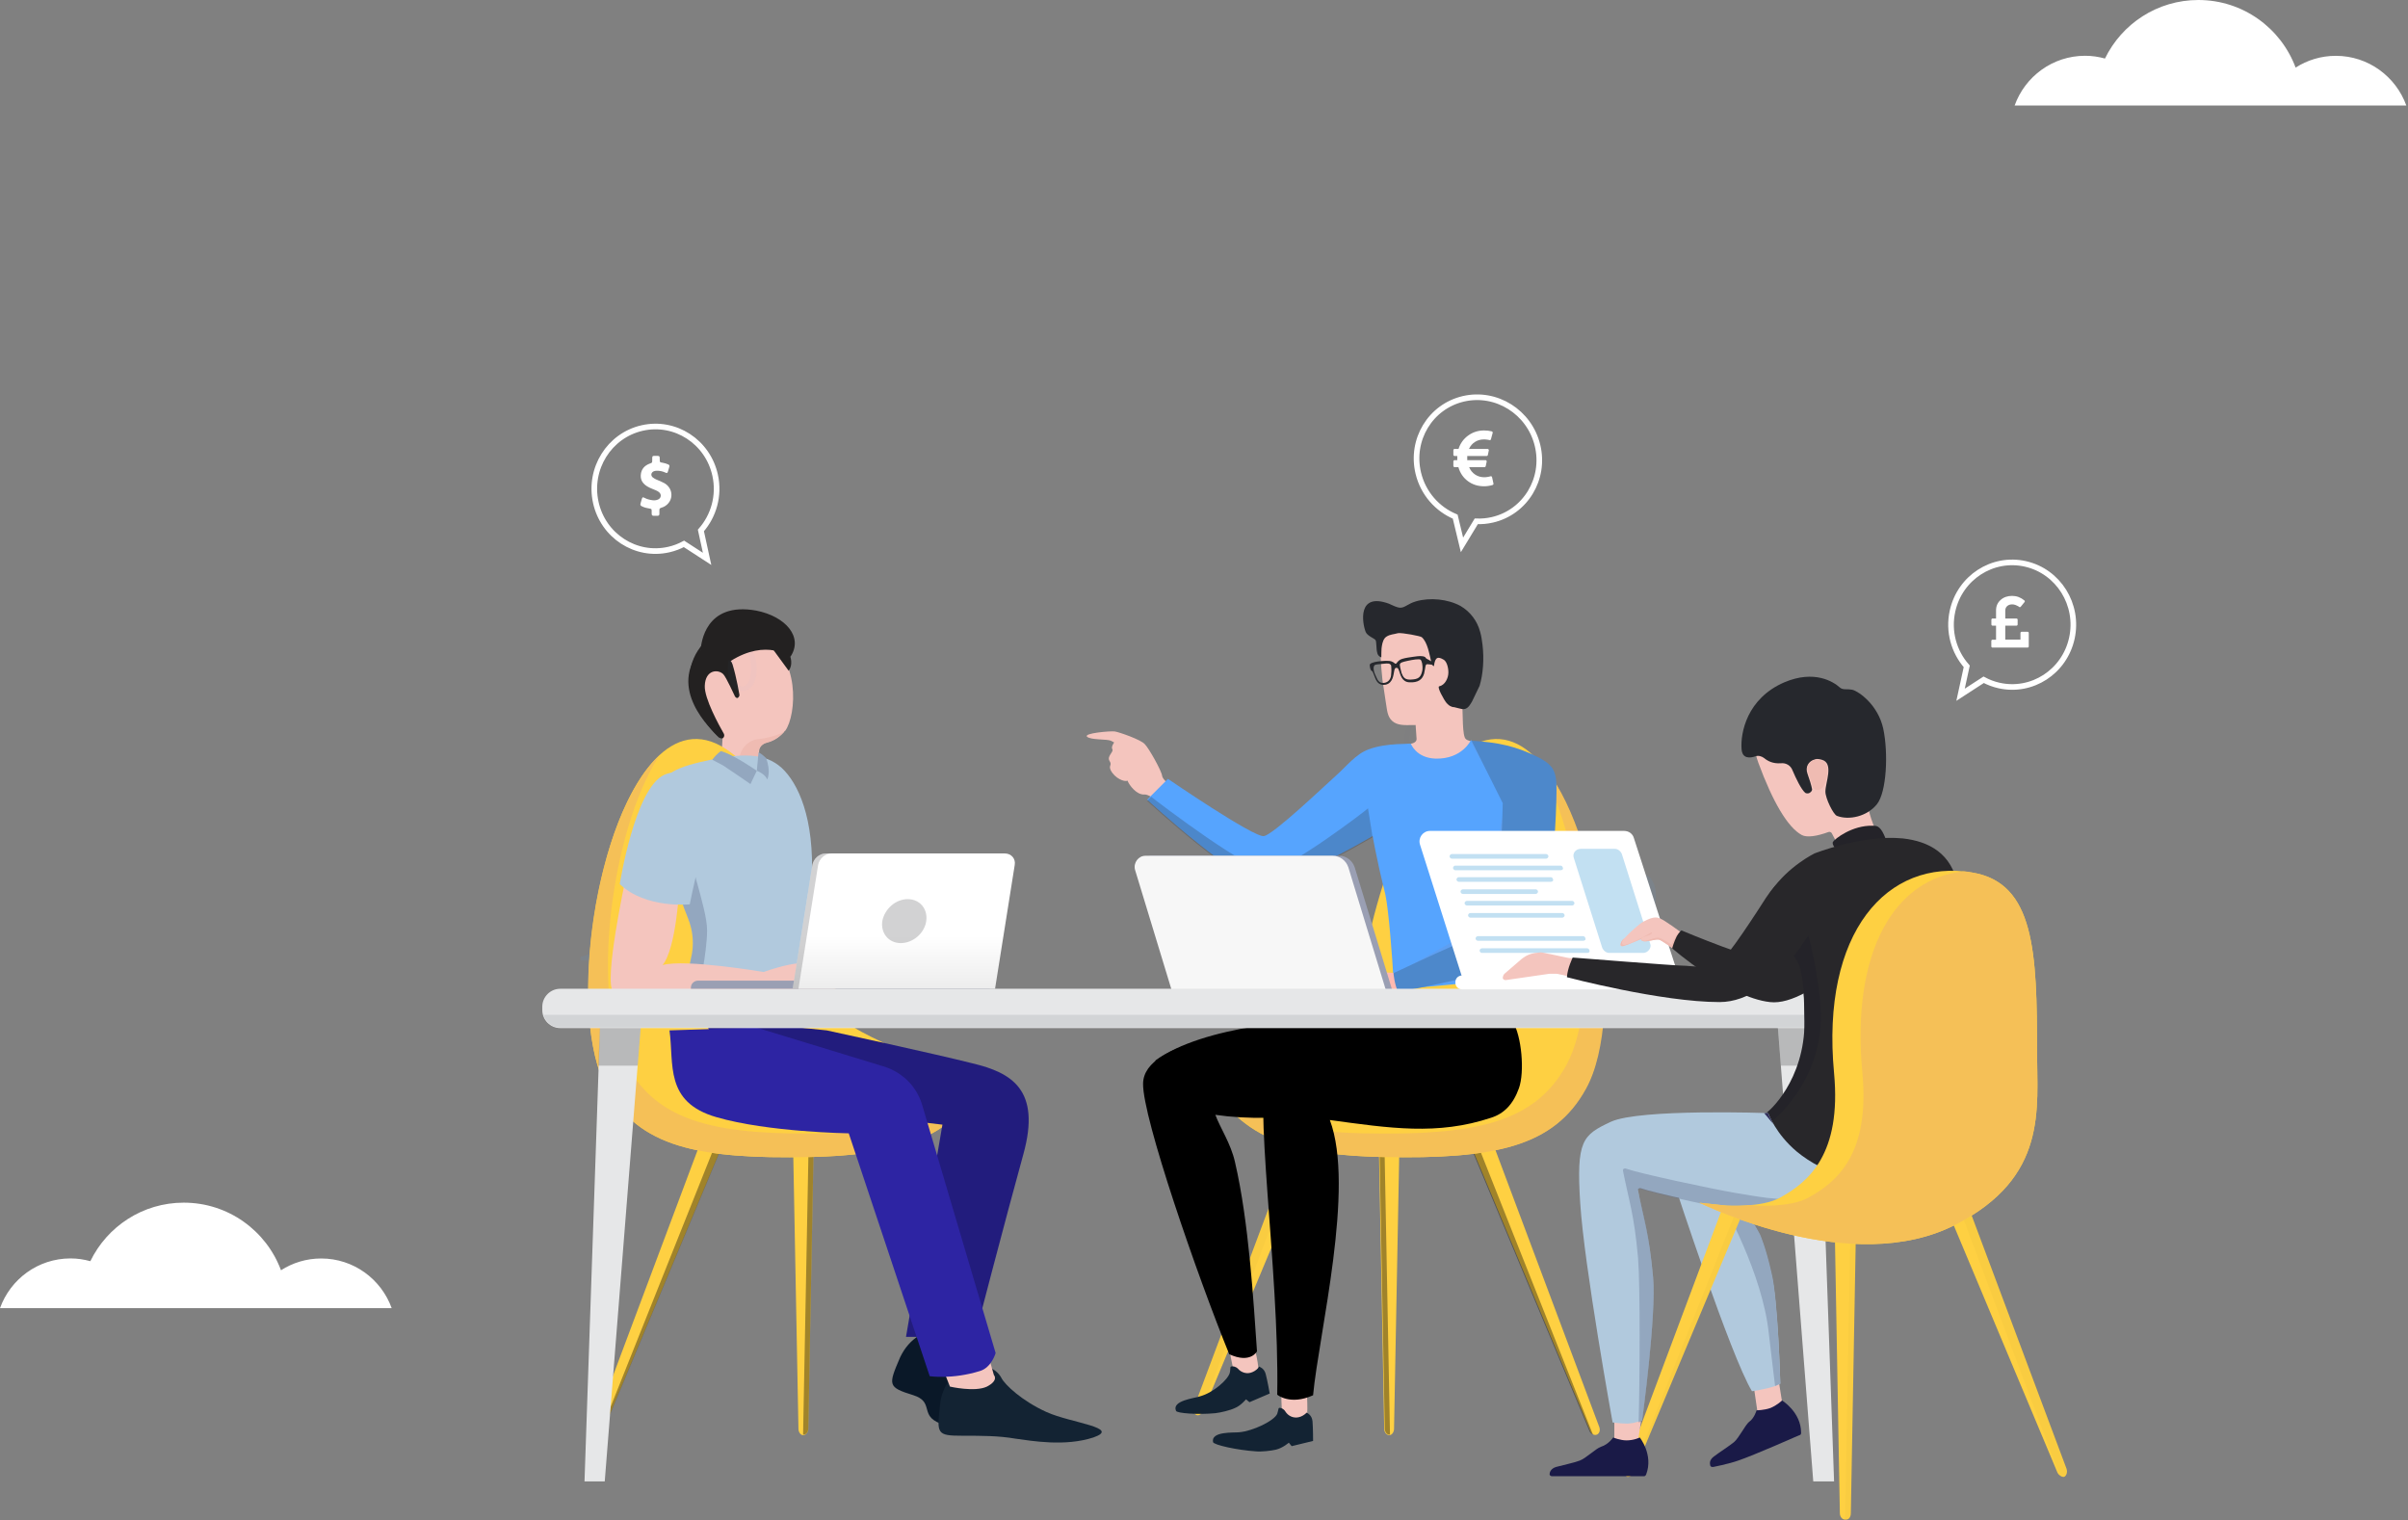 <svg class="solutions__img_desk" width="857" height="541" viewBox="0 0 857 541" fill="none" xmlns="http://www.w3.org/2000/svg">
                <rect x="0" y="0" width="857" height="541" fill="#808080" stroke="none"/>
                <path class="cloud1" d="M856.41 37.572C852.704 27.267 842.888 19.868 831.309 19.868C826.04 19.868 821.132 21.412 817.005 24.059C811.777 10.004 798.254 0 782.388 0C767.764 0 755.143 8.501 749.153 20.831C746.909 20.209 744.546 19.848 742.101 19.848C730.522 19.848 720.706 27.226 717 37.551H856.41V37.572Z" fill="white"></path>
                <g opacity="0.29">
                    <g opacity="0.29">
                        <g opacity="0.29">
                            <g opacity="0.29">
                                <path opacity="0.29" d="M264.203 256.195C261.116 256.195 259.058 259.076 259.058 264.22C259.058 269.365 260.911 272.452 264.203 272.452C267.29 272.452 269.348 269.571 269.348 264.22C269.348 258.87 267.29 256.195 264.203 256.195ZM264.203 270.805C262.351 270.805 261.116 268.748 261.116 264.22C261.116 259.693 262.351 257.841 264.203 257.841C266.055 257.841 267.29 259.693 267.29 264.22C267.29 268.748 266.055 270.805 264.203 270.805Z" fill="#56A4FE"></path>
                            </g>
                        </g>
                    </g>
                    <g opacity="0.29">
                        <g opacity="0.29">
                            <g opacity="0.29">
                                <path opacity="0.29" d="M504.776 255.989C501.689 255.989 499.631 258.87 499.631 264.014C499.631 269.365 501.483 272.246 504.776 272.246C507.863 272.246 509.921 269.365 509.921 264.014C509.715 258.87 507.863 255.989 504.776 255.989ZM504.776 270.599C502.924 270.599 501.689 268.542 501.689 264.014C501.689 259.487 502.924 257.635 504.776 257.635C506.628 257.635 507.863 259.487 507.863 264.014C507.863 268.747 506.628 270.599 504.776 270.599Z" fill="#56A4FE"></path>
                            </g>
                        </g>
                    </g>
                </g>
                <path d="M420.401 282.738C420.401 282.738 413.815 278.005 413.609 276.153C413.404 274.301 408.876 266.275 407.436 264.835C405.995 263.188 398.175 260.513 396.734 260.307C395.088 260.102 385.622 260.925 386.856 262.159C388.091 263.394 394.059 262.983 395.294 263.6C396.529 264.217 396.529 264.217 396.529 264.217C396.529 264.217 395.294 265.864 395.911 266.687C396.323 267.716 393.853 269.156 394.882 270.802C395.911 272.449 394.471 272.243 395.294 274.095C396.734 276.976 400.233 278.416 401.262 277.799C401.879 279.445 404.555 282.944 407.23 282.738C409.699 282.532 415.873 288.294 415.873 288.294" fill="#F4C5BE"></path>
                <path d="M520.416 249.813C520.622 254.134 520.416 261.954 521.65 262.983C522.885 264.218 527.001 264.012 527.001 264.012C527.001 264.012 512.39 282.327 511.155 281.504C509.92 280.475 492.634 266.481 496.544 265.658C500.454 264.835 504.158 265.041 504.158 262.983C503.952 260.925 503.952 259.073 503.746 257.015" fill="#F4C5BE"></path>
                <path d="M247.536 244.873C247.742 255.779 257.209 261.953 257.209 261.953L256.591 271.83L262.971 275.946L267.293 278.827L269.762 273.682L270.174 267.303C270.174 265.862 271.408 264.628 272.849 264.216C274.495 263.805 276.759 262.981 279.023 260.512C279.229 260.306 279.229 260.1 279.434 260.1C283.55 254.544 284.991 233.143 270.997 226.969C256.18 220.796 247.125 234.172 247.536 244.873Z" fill="#F4C5BE"></path>
                <path d="M263.177 270.184L262.765 276.152L267.087 279.033L269.557 273.888L269.968 267.509C269.968 266.069 271.203 264.834 272.643 264.422C274.29 264.011 276.553 263.188 278.817 260.718C279.023 260.512 279.023 260.307 279.229 260.307C279.023 260.512 275.525 262.364 270.38 262.982C266.47 263.188 263.383 266.274 263.177 270.184Z" fill="#EFBBB2"></path>
                <path d="M262.559 248.372C261.942 248.578 261.53 247.755 261.53 247.755C261.53 247.755 258.443 240.964 257.414 239.935C255.562 238.083 251.035 238.289 250.829 244.051C250.623 248.578 255.974 258.25 257.62 261.131C257.826 261.542 257.826 262.16 257.414 262.571C257.209 262.777 257.003 262.777 256.797 262.777C256.591 262.777 256.385 262.777 256.18 262.571C252.681 259.485 237.453 244.874 249.594 231.086C249.594 231.086 259.267 231.704 260.707 236.437C262.148 241.17 263.177 247.343 263.177 247.343C263.177 247.343 263.177 247.961 262.559 248.372Z" fill="#232121"></path>
                <path d="M256.59 262.572C256.178 262.572 255.973 262.572 255.767 262.367C252.268 259.28 238.158 242.781 250.299 228.994C250.299 228.994 248.564 233.351 248.77 235.203C248.976 235.203 241.155 247.756 256.59 262.572Z" fill="#232121"></path>
                <path d="M662.825 251.67C657.269 245.497 649.243 244.674 643.069 245.497C634.837 246.32 627.84 251.876 625.371 259.696C624.342 263.194 624.136 267.104 625.782 271.425C630.927 285.419 636.278 294.473 641.217 297.148C643.069 298.177 646.773 297.56 650.683 296.119C651.095 295.914 651.712 296.119 651.918 296.531L653.564 299.618L667.97 296.531C667.97 296.531 666.118 292.621 665.089 288.3C667.147 285.624 672.909 262.988 662.825 251.67Z" fill="#F4C5BE"></path>
                <path d="M633.808 271.63C635.661 271.424 637.307 272.453 637.924 274.1C639.159 276.981 641.011 280.89 642.452 282.125C642.658 282.331 643.481 282.537 644.098 282.125C644.716 281.714 644.921 281.302 644.921 280.89C644.715 279.656 643.892 276.981 643.275 275.334C642.452 273.071 643.481 270.807 646.156 270.19C646.568 269.984 647.802 270.19 648.42 270.396C652.741 271.63 649.655 278.421 649.655 281.714C649.655 284.183 652.536 289.945 653.77 290.356C658.092 292.003 664.472 290.562 667.97 286.241C671.469 281.919 672.086 267.926 670.234 259.283C668.382 250.846 661.591 246.113 659.327 245.496C658.298 245.29 657.269 245.29 656.651 245.29C656.034 245.29 655.211 245.084 654.799 244.673C652.536 242.615 645.744 238.293 635.043 242.821C621.667 248.583 619.403 260.929 619.815 266.486C620.02 270.19 622.901 269.778 624.754 269.161C625.783 268.749 627.017 269.161 627.84 269.778C629.075 270.807 630.927 271.836 633.808 271.63Z" fill="#26282D"></path>
                <g opacity="0.29">
                    <g opacity="0.29">
                        <path opacity="0.29" d="M264.204 229.647C261.117 229.647 259.059 232.528 259.059 237.673C259.059 243.023 260.911 245.904 264.204 245.904C267.291 245.904 269.348 243.023 269.348 237.673C269.143 232.322 267.291 229.647 264.204 229.647ZM264.204 244.258C262.352 244.258 261.117 242.2 261.117 237.673C261.117 233.145 262.352 231.293 264.204 231.293C266.056 231.293 267.291 233.145 267.291 237.673C267.291 242.2 266.056 244.258 264.204 244.258Z" fill="#56A4FE"></path>
                    </g>
                </g>
                <g opacity="0.29">
                    <g opacity="0.29">
                        <path opacity="0.29" d="M237.45 283.771C234.363 283.771 232.305 286.651 232.305 291.796C232.305 297.146 234.157 300.027 237.45 300.027C240.537 300.027 242.595 297.146 242.595 291.796C242.595 286.651 240.743 283.771 237.45 283.771ZM237.45 298.381C235.598 298.381 234.363 296.323 234.363 291.796C234.363 287.269 235.598 285.417 237.45 285.417C239.302 285.417 240.537 287.269 240.537 291.796C240.537 296.323 239.302 298.381 237.45 298.381Z" fill="#56A4FE"></path>
                    </g>
                </g>
                <g opacity="0.29">
                    <path opacity="0.29" d="M265.643 283.977H263.996C263.173 284.388 262.144 284.8 260.704 285.211V286.446H263.585V297.97H259.881V299.616H268.936V297.97H265.643V283.977Z" fill="#56A4FE"></path>
                </g>
                <g opacity="0.29">
                    <path opacity="0.29" d="M238.89 311.552H237.243C236.42 311.963 235.391 312.375 233.95 312.786V314.021H236.832V325.545H233.127V327.191H242.182V325.545H238.89V311.552Z" fill="#56A4FE"></path>
                </g>
                <g opacity="0.29">
                    <path opacity="0.29" d="M264.203 311.346C261.116 311.346 259.058 314.227 259.058 319.371C259.058 324.722 260.91 327.603 264.203 327.603C267.29 327.603 269.348 324.722 269.348 319.371C269.142 314.227 267.29 311.346 264.203 311.346ZM264.203 325.956C262.351 325.956 261.116 323.898 261.116 319.371C261.116 314.844 262.351 312.992 264.203 312.992C266.055 312.992 267.29 314.844 267.29 319.371C267.29 324.104 266.055 325.956 264.203 325.956Z" fill="#56A4FE"></path>
                </g>
                <g opacity="0.29">
                    <path opacity="0.29" d="M292.808 311.552H291.161C290.338 311.963 289.309 312.375 287.869 312.786V314.021H290.75V325.545H287.046V327.191H296.1V325.545H292.808V311.552Z" fill="#56A4FE"></path>
                </g>
                <g opacity="0.29">
                    <path opacity="0.29" d="M211.52 339.331H209.873C209.05 339.742 208.021 340.154 206.581 340.565V341.8H209.462V353.324H205.758V354.97H214.812V353.324H211.52V339.331Z" fill="#56A4FE"></path>
                </g>
                <g opacity="0.29">
                    <path opacity="0.29" d="M238.89 339.331H237.243C236.42 339.742 235.391 340.154 233.95 340.565V341.8H236.832V353.324H233.127V354.97H242.182V353.324H238.89V339.331Z" fill="#56A4FE"></path>
                </g>
                <g opacity="0.29">
                    <path opacity="0.29" d="M264.203 338.919C261.116 338.919 259.058 341.8 259.058 346.945C259.058 352.295 260.91 355.176 264.203 355.176C267.29 355.176 269.348 352.295 269.348 346.945C269.142 341.8 267.29 338.919 264.203 338.919ZM264.203 353.53C262.351 353.53 261.116 351.472 261.116 346.945C261.116 342.418 262.351 340.566 264.203 340.566C266.055 340.566 267.29 342.418 267.29 346.945C267.29 351.678 266.055 353.53 264.203 353.53Z" fill="#56A4FE"></path>
                </g>
                <g opacity="0.29">
                    <path opacity="0.29" d="M291.368 338.919C288.281 338.919 286.223 341.8 286.223 346.945C286.223 352.295 288.076 355.176 291.368 355.176C294.455 355.176 296.513 352.295 296.513 346.945C296.513 341.8 294.455 338.919 291.368 338.919ZM291.368 353.53C289.516 353.53 288.281 351.472 288.281 346.945C288.281 342.418 289.516 340.566 291.368 340.566C293.22 340.566 294.455 342.418 294.455 346.945C294.455 351.678 293.22 353.53 291.368 353.53Z" fill="#56A4FE"></path>
                </g>
                <g opacity="0.29">
                    <g opacity="0.29">
                        <path opacity="0.29" d="M478.846 283.564C475.759 283.564 473.701 286.445 473.701 291.59C473.701 296.94 475.553 299.821 478.846 299.821C481.933 299.821 483.991 296.94 483.991 291.59C483.991 286.445 481.933 283.564 478.846 283.564ZM478.846 298.175C476.994 298.175 475.759 296.117 475.759 291.59C475.759 287.063 476.994 285.211 478.846 285.211C480.698 285.211 481.933 287.063 481.933 291.59C481.933 296.323 480.698 298.175 478.846 298.175Z" fill="#56A4FE"></path>
                    </g>
                </g>
                <g opacity="0.29">
                    <path opacity="0.29" d="M531.529 283.974H529.883C529.06 284.385 528.031 284.797 526.59 285.208V286.443H529.471V297.967H525.767V299.613H534.822V297.967H531.529V283.974Z" fill="#56A4FE"></path>
                </g>
                <g opacity="0.29">
                    <path opacity="0.29" d="M504.776 283.564C501.689 283.564 499.631 286.445 499.631 291.59C499.631 296.94 501.483 299.821 504.776 299.821C507.863 299.821 509.921 296.94 509.921 291.59C509.715 286.445 507.863 283.564 504.776 283.564ZM504.776 298.175C502.924 298.175 501.689 296.117 501.689 291.59C501.689 287.063 502.924 285.211 504.776 285.211C506.628 285.211 507.863 287.063 507.863 291.59C507.863 296.323 506.628 298.175 504.776 298.175Z" fill="#56A4FE"></path>
                </g>
                <g opacity="0.29">
                    <path opacity="0.29" d="M480.287 311.549H478.64C477.817 311.961 476.788 312.372 475.348 312.784V314.019H478.229V325.543H474.524V327.189H483.579V325.543H480.287V311.549Z" fill="#56A4FE"></path>
                </g>
                <g opacity="0.29">
                    <g opacity="0.29">
                        <path opacity="0.29" d="M530.089 311.14C527.002 311.14 524.944 314.021 524.944 319.165C524.944 324.516 526.796 327.397 530.089 327.397C533.176 327.397 535.233 324.516 535.233 319.165C535.233 314.021 533.176 311.14 530.089 311.14ZM530.089 325.75C528.237 325.75 527.002 323.692 527.002 319.165C527.002 314.638 528.237 312.786 530.089 312.786C531.941 312.786 533.176 314.638 533.176 319.165C533.176 323.898 531.941 325.75 530.089 325.75Z" fill="#56A4FE"></path>
                    </g>
                </g>
                <g opacity="0.29">
                    <path opacity="0.29" d="M559.106 311.549H557.46C556.636 311.961 555.607 312.372 554.167 312.784V314.019H557.048V325.543H553.344V327.189H562.399V325.543H559.106V311.549Z" fill="#56A4FE"></path>
                </g>
                <g opacity="0.29">
                    <path opacity="0.29" d="M504.776 311.14C501.689 311.14 499.631 314.021 499.631 319.165C499.631 324.516 501.483 327.397 504.776 327.397C507.863 327.397 509.921 324.516 509.921 319.165C509.715 314.021 507.863 311.14 504.776 311.14ZM504.776 325.75C502.924 325.75 501.689 323.692 501.689 319.165C501.689 314.638 502.924 312.786 504.776 312.786C506.628 312.786 507.863 314.638 507.863 319.165C507.863 323.898 506.628 325.75 504.776 325.75Z" fill="#56A4FE"></path>
                </g>
                <g opacity="0.29">
                    <path opacity="0.29" d="M584.213 311.14C581.126 311.14 579.068 314.021 579.068 319.165C579.068 324.516 580.92 327.397 584.213 327.397C587.3 327.397 589.358 324.516 589.358 319.165C589.358 314.021 587.3 311.14 584.213 311.14ZM584.213 325.75C582.361 325.75 581.126 323.692 581.126 319.165C581.126 314.638 582.361 312.786 584.213 312.786C586.065 312.786 587.3 314.638 587.3 319.165C587.3 323.898 586.065 325.75 584.213 325.75Z" fill="#56A4FE"></path>
                </g>
                <g opacity="0.29">
                    <path opacity="0.29" d="M478.846 338.921C475.759 338.921 473.701 341.802 473.701 346.947C473.701 352.297 475.553 355.178 478.846 355.178C481.933 355.178 483.991 352.297 483.991 346.947C483.991 341.597 481.933 338.921 478.846 338.921ZM478.846 353.532C476.994 353.532 475.759 351.474 475.759 346.947C475.759 342.42 476.994 340.568 478.846 340.568C480.698 340.568 481.933 342.42 481.933 346.947C481.933 351.474 480.698 353.532 478.846 353.532Z" fill="#56A4FE"></path>
                </g>
                <g opacity="0.29">
                    <path opacity="0.29" d="M531.529 339.125H529.883C529.06 339.536 528.031 339.948 526.59 340.359V341.594H529.471V353.118H525.767V354.764H534.822V353.118H531.529V339.125Z" fill="#56A4FE"></path>
                </g>
                <g opacity="0.29">
                    <path opacity="0.29" d="M559.106 339.125H557.46C556.636 339.536 555.607 339.948 554.167 340.359V341.594H557.048V353.118H553.344V354.764H562.399V353.118H559.106V339.125Z" fill="#56A4FE"></path>
                </g>
                <g opacity="0.29">
                    <path opacity="0.29" d="M504.776 338.921C501.689 338.921 499.631 341.802 499.631 346.947C499.631 352.297 501.483 355.178 504.776 355.178C507.863 355.178 509.921 352.297 509.921 346.947C509.715 341.597 507.863 338.921 504.776 338.921ZM504.776 353.532C502.924 353.532 501.689 351.474 501.689 346.947C501.689 342.42 502.924 340.568 504.776 340.568C506.628 340.568 507.863 342.42 507.863 346.947C507.863 351.474 506.628 353.532 504.776 353.532Z" fill="#56A4FE"></path>
                </g>
                <g opacity="0.29">
                    <path opacity="0.29" d="M584.213 338.921C581.126 338.921 579.068 341.802 579.068 346.947C579.068 352.297 580.92 355.178 584.213 355.178C587.3 355.178 589.358 352.297 589.358 346.947C589.358 341.597 587.3 338.921 584.213 338.921ZM584.213 353.532C582.361 353.532 581.126 351.474 581.126 346.947C581.126 342.42 582.361 340.568 584.213 340.568C586.065 340.568 587.3 342.42 587.3 346.947C587.3 351.474 586.065 353.532 584.213 353.532Z" fill="#56A4FE"></path>
                </g>
                <g opacity="0.29">
                    <path opacity="0.29" d="M611.378 338.921C608.291 338.921 606.233 341.802 606.233 346.947C606.233 352.297 608.085 355.178 611.378 355.178C614.464 355.178 616.522 352.297 616.522 346.947C616.522 341.597 614.67 338.921 611.378 338.921ZM611.378 353.532C609.525 353.532 608.291 351.474 608.291 346.947C608.291 342.42 609.525 340.568 611.378 340.568C613.23 340.568 614.464 342.42 614.464 346.947C614.464 351.474 613.23 353.532 611.378 353.532Z" fill="#56A4FE"></path>
                </g>
                <path d="M565.897 509.101L519.799 398.801L527.208 395.92L569.189 507.866C569.601 509.101 569.189 510.13 568.366 510.542C567.337 510.953 566.308 510.336 565.897 509.101Z" fill="#FED042"></path>
                <path opacity="0.37" d="M528.237 399.418L523.504 401.27L566.926 510.541C566.515 510.335 565.897 509.924 565.691 509.306L519.594 399.006L527.002 396.125L528.237 399.418Z" fill="black"></path>
                <path d="M492.637 508.485L490.373 388.925H498.399L496.135 508.485C496.135 509.72 495.312 510.749 494.489 510.749C493.46 510.749 492.637 509.72 492.637 508.485Z" fill="#FED042"></path>
                <path opacity="0.37" d="M498.398 392.012H492.43L494.693 510.543H494.488C493.459 510.543 492.841 509.514 492.841 508.279L490.578 388.719H498.604L498.398 392.012Z" fill="black"></path>
                <path d="M428.222 502.106L474.319 391.806L466.911 388.925L424.929 500.871C424.517 502.106 424.929 503.135 425.752 503.547C426.575 503.958 427.604 503.341 428.222 502.106Z" fill="#FED042"></path>
                <g opacity="0.37">
                    <g opacity="0.37">
                        <g opacity="0.37">
                            <path opacity="0.37" d="M424.929 500.871L466.911 388.925L474.319 391.806L473.496 393.864L468.969 392.012L427.193 503.341C426.781 503.546 426.164 503.752 425.752 503.546C424.929 503.135 424.517 501.9 424.929 500.871Z" fill="black"></path>
                        </g>
                    </g>
                </g>
                <path d="M441.599 398.596C449.624 405.181 461.56 411.148 492.018 411.766C531.942 412.589 552.933 408.062 564.251 387.483C583.184 353.118 559.518 241.995 522.064 266.483C490.783 287.061 484.609 352.706 480.493 361.761C476.378 371.021 422.048 382.75 441.599 398.596Z" fill="#FED042"></path>
                <path d="M485.226 403.327C525.15 404.15 546.141 399.623 557.46 379.045C570.425 355.585 563.428 296.32 545.935 268.951C568.572 289.941 579.068 361.142 564.457 387.482C553.138 408.06 532.147 412.587 492.223 411.764C461.766 411.147 449.83 405.179 441.804 398.594C439.129 396.33 437.688 394.273 437.482 392.215C445.508 397.977 458.062 402.71 485.226 403.327Z" fill="#F5C057"></path>
                <path d="M537.085 348.178C537.085 348.178 508.685 351.47 502.1 351.47C495.515 351.676 495.926 348.178 495.926 348.178C495.515 340.975 494.28 324.101 493.045 318.339C491.81 312.989 491.193 310.931 490.164 305.786C487.694 294.468 487.9 292.205 485.225 278.211L502.1 264.63C502.1 264.63 503.952 269.774 510.949 269.98C520.415 270.186 523.502 263.395 523.502 263.395L546.551 278.829L548.815 316.281L546.14 347.149" fill="#56A4FE"></path>
                <path d="M520.828 245.903C520.21 248.167 519.593 250.225 518.77 252.488C517.329 256.398 515.066 257.839 510.95 257.839C508.069 257.839 505.188 258.045 502.306 258.045C500.043 258.045 497.367 258.25 495.515 256.604C493.663 254.958 493.663 252.488 493.252 250.225C492.84 247.55 492.428 244.669 492.017 241.994C491.399 236.643 491.194 231.087 491.194 225.531C491.194 224.708 491.194 224.09 491.399 223.267C491.399 223.061 491.605 222.65 491.811 222.444C492.017 222.238 492.428 222.033 492.84 222.033C498.191 221.209 503.747 220.798 509.303 221.004C513.213 221.209 517.329 221.621 520.416 223.885C523.503 226.354 524.944 230.264 526.384 233.762C526.59 234.38 526.796 235.203 526.178 235.408" fill="#F4C5BE"></path>
                <path d="M437.481 479.877C437.481 479.877 438.509 486.256 439.333 488.52C440.156 490.783 447.359 488.725 447.77 487.285C448.182 485.845 445.506 475.35 445.506 475.35" fill="#F4C5BE"></path>
                <path d="M450.446 488.931C451.063 491.195 451.886 495.928 451.886 495.928L444.684 499.014L443.449 497.985C443.449 497.985 441.597 500.249 439.539 501.072C437.893 501.895 434.394 502.718 432.542 502.924C426.162 503.542 418.754 502.924 418.548 502.101C416.902 498.397 425.339 497.574 426.985 496.957C431.719 495.722 437.069 490.989 437.687 488.519C438.098 486.667 437.481 486.256 438.716 486.256C438.716 486.256 439.745 486.256 440.568 487.079C441.803 488.519 443.861 489.137 445.713 488.314C446.742 487.902 447.771 487.079 448.182 486.256C447.976 486.462 449.829 486.667 450.446 488.931Z" fill="#132333"></path>
                <path d="M469.173 395.922C457.854 398.185 443.861 398.391 432.542 396.745C434.188 401.272 438.098 407.034 439.539 413.619C444.478 434.815 446.124 463.213 447.359 480.91C447.359 480.91 445.095 485.437 437.481 481.939C426.162 454.158 406.612 397.774 406.818 385.632C407.024 369.993 445.918 366.289 474.318 362.379" fill="black"></path>
                <path d="M518.769 364.846C527.824 371.431 469.173 395.919 469.173 395.919C462.588 397.154 456.414 397.771 450.034 397.771C449.417 396.537 448.8 395.508 448.594 394.067C448.182 392.421 448.388 390.569 448.182 388.923C447.565 385.63 445.301 382.749 442.42 381.103C439.539 379.251 436.246 378.634 432.748 378.016C424.928 376.781 410.934 377.605 410.934 377.605C428.632 364.64 464.646 362.994 481.315 361.759C484.608 367.11 517.534 363.817 518.769 364.846Z" fill="black"></path>
                <path d="M456.003 494.697C456.003 494.697 456.003 501.282 456.415 503.546C456.826 505.809 464.235 505.192 465.058 503.752C465.676 502.517 464.852 491.61 464.852 491.61" fill="#F4C5BE"></path>
                <path d="M467.116 505.808C467.322 508.277 467.322 512.804 467.322 512.804L459.707 514.656L458.678 513.422C458.678 513.422 456.621 515.274 454.151 515.891C452.505 516.302 448.8 516.714 446.948 516.508C440.569 516.097 431.925 514.245 431.72 513.216C430.896 509.306 439.128 509.923 440.98 509.717C445.919 509.306 453.534 505.602 454.563 503.132C455.18 501.28 454.768 500.869 455.797 501.075C455.797 501.075 456.826 501.28 457.444 502.309C458.473 503.955 460.325 504.779 462.177 504.367C463.206 504.161 464.235 503.544 465.058 502.721C465.264 502.927 466.91 503.544 467.116 505.808Z" fill="#132333"></path>
                <path d="M538.32 363.406C538.32 363.406 520.416 365.258 498.602 364.64C493.457 364.64 455.179 371.843 451.475 378.428C445.507 389.129 455.385 451.481 454.562 496.342C454.562 496.342 459.089 500.252 467.321 496.547C469.379 474.529 482.344 422.671 473.289 398.595C494.486 401.476 511.567 404.151 530.705 397.772C535.233 396.331 538.526 393.039 540.583 387.277C542.641 381.515 541.612 368.756 538.32 363.406Z" fill="black"></path>
                <path d="M502.101 264.63C502.101 264.63 497.985 264.836 497.162 264.836C493.869 265.041 490.371 265.453 487.078 266.688C482.551 268.334 479.258 272.655 475.554 275.948C471.85 279.241 453.328 296.938 449.83 297.555C446.331 298.173 415.668 277.183 415.668 277.183L408.259 284.591C408.259 284.591 441.392 315.253 451.476 315.253C456.209 315.253 482.757 301.259 491.194 295.909L502.101 264.63Z" fill="#56A4FE"></path>
                <path opacity="0.25" d="M451.475 309.902C444.683 310.313 413.403 286.442 409.699 283.562L408.258 285.002C408.258 285.002 441.391 315.664 451.475 315.664C455.385 315.664 474.523 305.992 485.636 299.613L488.517 297.966L486.871 287.677C486.871 287.883 458.677 309.49 451.475 309.902Z" fill="#333333"></path>
                <g opacity="0.25">
                    <path opacity="0.25" d="M535.645 286.235C531.941 303.315 531.118 316.691 530.089 329.038C516.712 334.182 507.451 341.385 494.486 347.147C494.486 347.147 488.107 345.912 487.078 349.822C486.46 352.085 498.396 351.262 498.396 351.262C510.538 351.262 542.848 345.089 544.906 344.471C546.964 343.854 553.343 303.521 553.549 281.502C553.549 278.415 553.549 274.917 551.491 272.653C550.462 271.418 549.021 270.595 547.581 269.772C539.143 265.451 532.764 264.216 523.297 263.599" fill="#CE4A30"></path>
                </g>
                <path d="M500.042 348.179C498.602 346.327 495.926 346.122 493.663 346.122C492.016 346.122 490.164 346.327 488.518 346.533C487.695 346.739 486.871 346.739 486.871 347.562C486.871 348.385 490.576 347.562 492.634 348.179C488.724 348.591 484.813 348.591 480.903 348.591C480.492 348.591 479.874 348.591 479.463 348.797C479.051 349.003 478.64 349.414 478.64 349.826C478.64 350.237 478.845 350.443 479.257 350.649C480.286 351.678 481.932 352.089 483.373 352.295C489.341 353.324 495.72 353.118 501.277 350.649" fill="#FFB9B0"></path>
                <path d="M534.821 285.823C534.41 304.138 533.175 312.575 533.587 330.684C524.326 332.742 508.891 340.356 495.926 346.323C495.926 346.323 496.338 350.645 497.573 352.909C498.602 353.32 543.053 343.648 546.551 340.562C549.638 337.681 553.754 303.521 553.96 281.502C553.96 278.415 553.96 274.917 551.902 272.653C550.873 271.418 549.433 270.595 547.992 269.772C539.555 265.451 533.175 264.216 523.708 263.599" fill="#4D88CB"></path>
                <path d="M419.576 353.115H495.72L482.137 308.666C481.314 306.197 479.05 304.55 476.581 304.55H409.904C407.434 304.55 405.582 307.02 406.2 309.489L419.576 353.115Z" fill="#9A9FB3"></path>
                <path d="M418.548 353.116H493.457L479.874 308.666C479.051 306.197 476.787 304.551 474.318 304.551H407.641C405.171 304.551 403.319 307.02 403.936 309.49L416.901 352.087C417.313 352.704 417.93 353.116 418.548 353.116Z" fill="#f7f7f7"></path>
                <path d="M507.452 234.175C507.246 233.558 505.806 233.352 504.365 233.558C502.925 233.764 498.809 234.175 497.986 234.999C497.163 235.616 497.163 236.028 496.751 236.233C496.339 236.233 496.339 235.822 495.31 235.41C494.282 234.999 492.018 235.204 490.371 235.41C488.931 235.616 487.49 236.028 487.49 236.645C487.49 237.262 487.696 238.497 488.108 238.703C488.519 238.908 488.519 238.908 489.548 241.584C490.166 243.024 491.195 244.053 493.253 243.642C495.722 243.024 495.928 240.143 496.134 239.114C496.339 237.88 496.545 237.674 496.957 237.674C497.368 237.674 497.574 237.674 497.986 238.908C498.397 239.937 498.809 242.613 501.484 242.818C504.777 243.024 506.218 241.789 506.835 239.732C507.452 236.851 507.246 236.851 507.658 236.439C507.864 236.233 510.128 236.645 510.128 236.645V235.822C509.716 235.41 507.452 234.381 507.452 234.175ZM495.105 239.937C495.105 241.378 494.282 242.818 492.635 243.024C490.989 243.23 490.371 242.407 489.548 240.349C488.725 238.703 488.725 237.262 489.137 236.851C489.342 236.439 490.166 236.439 492.224 236.233C494.076 236.028 494.693 236.028 495.105 236.851C495.105 237.262 495.31 238.497 495.105 239.937ZM506.218 238.497C505.806 240.555 505.189 241.584 502.925 241.789C499.838 242.201 499.426 240.966 498.809 239.526C498.397 238.085 498.192 236.851 498.192 236.645C498.192 235.822 499.015 235.616 500.867 235.204C502.719 234.793 505.189 234.381 505.6 234.793C506.012 235.204 506.423 236.645 506.218 238.497Z" fill="#26282D"></path>
                <path d="M527.619 229.441C527.414 227.795 527.208 226.354 526.796 224.914C525.767 221.004 523.298 217.712 519.799 215.654C515.272 213.184 508.892 212.567 503.953 214.008C501.072 214.831 500.043 216.271 498.397 216.271C497.162 216.271 495.722 215.448 494.281 214.831C482.962 210.715 484.814 221.827 486.049 224.914C486.667 226.354 489.136 227.178 489.548 227.795C489.959 228.412 489.754 231.087 490.165 232.322C490.371 233.557 491.606 233.968 491.606 233.968C491.606 233.968 491.606 230.47 491.811 229.853C492.017 228.618 492.429 227.178 493.458 226.56C494.693 225.737 496.133 225.737 497.574 225.326C499.014 225.12 505.6 226.354 506.011 226.766C508.069 228.618 508.687 232.734 509.304 235.203C509.51 236.438 509.921 237.055 510.333 237.055C510.744 233.763 511.773 233.557 513.831 234.792C514.86 235.409 515.478 237.467 515.478 239.319C515.478 241.377 514.243 243.846 512.185 244.258C511.362 244.463 513.831 248.991 514.86 250.225C515.272 250.637 515.683 251.048 516.095 251.254C516.507 251.46 516.918 251.666 517.536 251.666C518.153 251.872 518.565 251.872 519.182 252.077C520.005 252.283 520.623 252.489 521.446 252.283C522.68 251.872 523.298 250.637 523.915 249.608C524.738 247.756 525.767 245.904 526.591 244.052C527.825 239.936 528.237 234.586 527.619 229.441Z" fill="#26282D"></path>
                <path d="M214.609 509.101L260.706 398.801L253.298 395.92L211.316 507.866C210.904 509.101 211.316 510.13 212.139 510.542C213.168 510.953 214.197 510.336 214.609 509.101Z" fill="#FED042"></path>
                <path opacity="0.37" d="M252.268 399.417L257.001 401.269L213.373 510.54C213.785 510.334 214.402 509.923 214.608 509.305L260.705 399.005L253.297 396.125L252.268 399.417Z" fill="black"></path>
                <path d="M287.664 508.483L289.928 388.923H281.902L284.166 508.483C284.166 509.718 284.989 510.747 285.812 510.747C286.841 510.747 287.664 509.718 287.664 508.483Z" fill="#FED042"></path>
                <path opacity="0.37" d="M282.108 392.011H288.076L285.813 510.542H286.019C287.048 510.542 287.665 509.513 287.665 508.279L289.929 388.719H281.903L282.108 392.011Z" fill="black"></path>
                <path d="M357.427 509.102L311.33 398.802L318.738 395.921L360.72 507.867C361.131 509.102 360.72 510.131 359.897 510.543C358.868 510.954 357.839 510.337 357.427 509.102Z" fill="#723E24"></path>
                <g opacity="0.37">
                    <g opacity="0.37">
                        <g opacity="0.37">
                            <path opacity="0.37" d="M360.515 507.866L318.533 395.92L311.125 398.801L311.948 400.859L316.475 399.007L358.251 510.336C358.663 510.542 359.28 510.747 359.692 510.542C360.721 510.13 361.132 509.101 360.515 507.866Z" fill="black"></path>
                        </g>
                    </g>
                </g>
                <path d="M338.702 398.596C330.676 405.181 318.74 411.148 288.283 411.766C248.359 412.589 227.368 408.062 216.05 387.483C197.117 353.118 220.783 241.995 258.237 266.483C289.518 287.061 295.692 352.706 299.807 361.761C304.129 371.021 358.253 382.75 338.702 398.596Z" fill="#FED042"></path>
                <path d="M295.279 403.327C255.356 404.15 234.365 399.623 223.046 379.045C210.081 355.585 217.078 296.32 234.57 268.951C211.933 289.941 201.438 361.142 216.049 387.482C227.368 408.06 248.359 412.587 288.282 411.764C318.74 411.147 330.676 405.179 338.702 398.594C341.377 396.33 342.818 394.273 343.023 392.215C334.792 397.977 322.444 402.71 295.279 403.327Z" fill="#F5C057"></path>
                <path d="M345.492 480.495C346.11 483.376 340.553 491.196 347.962 497.575C355.37 503.955 372.245 510.951 360.927 511.157C349.814 511.363 339.113 508.893 333.351 506.012C327.794 503.131 332.116 498.81 325.119 496.546C315.858 493.665 316.064 493.048 320.386 482.965C326.971 469.177 343.846 471.235 345.492 480.495Z" fill="#0A1828"></path>
                <path d="M356.399 490.374C357.634 492.843 363.808 498.605 372.451 502.515C381.094 506.425 399.204 508.071 389.12 511.569C379.036 514.862 367.306 512.804 361.338 511.981C355.37 510.952 349.608 510.952 342.611 510.952C333.35 510.952 333.35 510.335 334.585 499.84C336.026 485.435 352.077 482.348 356.399 490.374Z" fill="#132333"></path>
                <path d="M334.585 484.611L338.084 493.46C338.084 493.46 346.933 495.518 351.255 493.46C355.576 491.196 353.724 489.344 353.724 489.344L350.02 476.38L334.585 484.611Z" fill="#F4C5BE"></path>
                <path d="M294.25 366.697C294.25 366.697 332.322 374.928 346.11 378.426C359.898 381.719 370.599 387.687 364.22 410.734C357.84 433.782 346.933 475.762 346.933 475.762H322.444L335.408 400.239L263.587 391.802L250.416 362.169L294.25 366.697Z" fill="#221C7D"></path>
                <path d="M238.275 366.699C239.921 378.635 236.423 392.216 254.944 397.567C273.259 402.917 302.071 403.329 302.071 403.329L330.882 489.758C330.882 489.758 338.908 490.992 348.786 487.906C352.901 486.671 354.342 481.526 354.342 481.526L328.206 393.245C326.148 386.249 320.592 381.104 313.595 379.252L269.144 365.67L238.275 366.699Z" fill="#2D24A3"></path>
                <path d="M244.86 326.777C246.712 331.304 247.123 336.448 245.889 341.181C243.831 350.853 246.094 351.471 246.094 351.471C246.094 351.471 259.059 359.702 269.966 363.2C277.786 365.67 284.372 365.258 284.166 356.615V356.409C284.166 355.792 284.166 355.38 284.166 354.969C283.754 335.625 287.87 334.802 288.899 313.195C289.928 290.97 283.96 278.623 278.198 273.273C272.23 267.923 264.41 267.717 249.181 271.215C237.863 273.89 234.158 276.977 234.158 285.208C234.158 288.089 234.57 291.382 235.393 295.498C237.245 306.404 241.773 318.957 244.86 326.777Z" fill="#B1C9DD"></path>
                <path opacity="0.38" d="M244.86 326.776C246.712 331.303 247.123 336.448 245.889 341.181C243.831 350.852 246.094 351.47 246.094 351.47C246.094 351.47 259.059 359.701 269.966 363.199L280.05 362.17L284.166 359.084V356.614C284.166 355.997 284.166 355.585 284.166 355.174C281.902 355.38 276.552 355.585 268.937 354.762C262.969 354.145 257.619 352.293 253.914 351.058C251.239 350.029 249.799 347.354 250.21 344.473C250.828 340.769 251.651 335.213 251.651 331.097C251.651 326.776 249.593 319.779 248.152 314.429C246.918 310.519 246.506 306.403 246.712 302.082C247.123 294.879 246.712 288.089 246.712 288.089L238.686 283.767L234.158 285.413C234.158 288.294 234.57 291.587 235.393 295.703C237.245 306.403 241.773 318.956 244.86 326.776Z" fill="#61708E"></path>
                <path d="M281.287 233.76C281.287 233.76 282.316 236.641 280.67 238.698L274.496 230.261H278.818L281.287 233.76Z" fill="#232121"></path>
                <path d="M281.286 233.761C281.286 233.761 272.848 227.176 260.089 235.202L249.594 232.527C249.594 232.527 249.182 232.321 249.388 230.88C249.594 229.234 250.828 214.006 269.144 217.299C279.639 219.356 286.019 226.765 281.286 233.761Z" fill="#232121"></path>
                <path d="M256.589 267.304C256.589 267.304 255.148 268.127 253.502 270.39C253.502 270.39 255.56 271.419 257.412 272.448C259.058 273.477 267.084 279.033 267.084 279.033L269.348 274.3C269.348 274.3 261.116 268.538 256.589 267.304Z" fill="#93A7BF"></path>
                <path d="M269.349 274.305C269.349 274.305 272.23 275.334 273.053 277.392C273.053 277.392 274.494 274.716 272.642 269.778C272.642 269.778 271.201 268.337 269.966 267.72L269.349 274.305Z" fill="#93A7BF"></path>
                <path d="M247.123 360.937C247.123 360.937 248.563 362.789 248.975 362.995C249.387 363.201 249.387 362.789 249.387 362.377C249.387 361.966 247.329 360.525 247.123 360.937Z" fill="#E5BB98"></path>
                <path d="M222.634 312.783C222.634 312.783 214.608 350.03 218.313 352.911C222.223 355.792 265.439 356.203 269.349 356.821C273.465 357.438 289.929 360.113 298.366 352.705C299.395 351.676 293.221 352.088 291.781 349.001C290.34 345.708 292.604 346.12 291.781 344.68C288.694 339.535 271.819 345.914 271.819 345.914C271.819 345.914 243.831 341.181 235.805 343.445C240.744 337.477 241.773 315.664 241.773 315.664L222.634 312.783Z" fill="#F4C5BE"></path>
                <path d="M220.576 314.636C220.576 314.636 225.927 280.476 236.422 275.743C246.712 271.216 254.121 285.826 250.211 301.054C246.506 316.282 245.477 321.839 245.477 321.839C245.477 321.839 229.837 323.485 220.576 314.636Z" fill="#B1C9DD"></path>
                <path d="M215.226 527.208H208.023L213.785 358.26H228.602L215.226 527.208Z" fill="#E6E7E8"></path>
                <path opacity="0.2" d="M212.962 379.25H226.956L228.603 358.26H213.786L212.962 379.25Z" fill="black"></path>
                <path d="M645.334 527.208H652.742L646.774 358.26H632.163L645.334 527.208Z" fill="#E6E7E8"></path>
                <path opacity="0.2" d="M647.597 379.25H633.809L632.163 358.26H646.774L647.597 379.25Z" fill="black"></path>
                <path d="M661.179 365.874H199.38C195.881 365.874 193 362.993 193 359.495V358.26C193 354.762 195.881 351.881 199.38 351.881H661.179C664.678 351.881 667.559 354.762 667.559 358.26V359.495C667.559 362.993 664.678 365.874 661.179 365.874Z" fill="#E6E7E8"></path>
                <path d="M193.412 361.141C194.235 363.816 196.499 365.668 199.38 365.668H661.18C664.061 365.668 666.53 363.61 667.148 361.141H193.412Z" fill="#D2D4D6"></path>
                <path d="M245.889 351.883H352.284V349.002H248.358C247.123 349.002 245.889 350.031 245.889 351.472V351.883Z" fill="#9A9FB3"></path>
                <path d="M282.109 351.884H354.136L361.133 307.846C361.545 305.583 359.898 303.73 357.635 303.73H293.839C291.575 303.73 289.517 305.583 289.106 307.846L282.109 351.884Z" fill="url(#paint1_linear)"></path>
                <path opacity="0.2" d="M293.839 303.73H295.897C293.633 303.73 291.575 305.583 291.163 307.846L284.167 351.884H282.109L289.106 307.846C289.517 305.583 291.575 303.73 293.839 303.73Z" fill="#212226"></path>
                <path opacity="0.2" d="M314.007 327.807C313.39 332.128 316.271 335.626 320.592 335.626C324.914 335.626 329.03 332.128 329.647 327.807C330.265 323.485 327.383 319.987 323.062 319.987C318.74 319.987 314.83 323.485 314.007 327.807Z" fill="#212226"></path>
                <path d="M624.343 494.699L625.578 503.136H631.958L634.839 502.724L632.781 489.76L624.343 494.699Z" fill="#F4C5BE"></path>
                <path d="M633.604 492.435C632.986 492.641 632.369 493.052 631.752 493.258C628.253 494.493 623.52 495.11 623.52 495.11C615.906 482.557 596.149 422.057 596.149 422.057C594.297 414.443 605.822 424.115 610.555 423.909C612.201 423.909 613.848 424.115 614.877 424.527C619.404 426.379 626.195 439.343 626.195 439.343C626.195 439.343 628.253 443.87 630.311 453.13C632.781 462.185 633.604 492.435 633.604 492.435Z" fill="#B1C9DD"></path>
                <path d="M633.603 492.434C632.986 492.64 632.369 493.051 631.751 493.257C631.34 489.553 630.516 483.585 629.487 474.325C627.224 453.335 613.847 429.259 610.76 423.908C612.407 423.908 614.053 424.114 615.082 424.526C619.609 426.378 626.401 439.342 626.401 439.342C626.401 439.342 628.458 443.869 630.516 453.129C632.78 462.184 633.603 492.434 633.603 492.434Z" fill="#93A7BF"></path>
                <path d="M625.165 501.898C625.165 501.898 627.841 501.898 630.105 501.075C632.574 500.046 634.22 498.4 634.22 498.4C634.22 498.4 641.012 502.516 641.012 509.924C641.012 510.335 640.806 510.747 640.394 510.747C640.394 510.747 624.137 517.949 618.58 519.801C615.082 521.036 609.731 522.065 609.731 522.065C609.319 522.065 608.908 522.065 608.702 521.653C608.496 520.83 608.29 519.596 609.937 518.361C612.406 516.509 615.082 514.863 617.14 513.216C618.992 511.57 621.05 507.249 622.49 506.014C624.342 504.779 625.165 501.898 625.165 501.898Z" fill="#1A1A47"></path>
                <path d="M658.71 538.53L660.974 412.385H652.537L654.8 538.53C654.8 539.765 655.624 540.794 656.653 540.794C657.887 541 658.71 539.971 658.71 538.53Z" fill="#FED042"></path>
                <path d="M581.538 523.921L630.311 407.653L622.491 404.566L578.245 522.686C577.834 523.921 578.245 525.155 579.068 525.567C579.891 525.773 581.126 524.95 581.538 523.921Z" fill="#FED042"></path>
                <path d="M732.179 523.921L683.406 407.653L691.226 404.566L735.472 522.686C735.884 523.921 735.472 525.155 734.649 525.567C733.826 525.773 732.591 524.95 732.179 523.921Z" fill="#FED042"></path>
                <g opacity="0.37">
                    <g opacity="0.37">
                        <g opacity="0.37">
                            <path opacity="0.37" d="M621.255 408.065L626.194 410.123L580.303 525.361C580.92 525.155 581.332 524.538 581.537 523.921L630.31 407.653L622.49 404.566L621.255 408.065Z" fill="black"></path>
                        </g>
                    </g>
                </g>
                <g opacity="0.37">
                    <g opacity="0.37">
                        <g opacity="0.37">
                            <path opacity="0.37" d="M652.742 415.884H658.916L656.653 541H656.858C657.887 541 658.71 539.971 658.71 538.736L660.974 412.591H652.537L652.742 415.884Z" fill="black"></path>
                        </g>
                    </g>
                </g>
                <g opacity="0.37">
                    <g opacity="0.37">
                        <g opacity="0.37">
                            <path opacity="0.37" d="M735.472 522.48L691.226 404.36L683.406 407.447L684.229 409.505L688.963 407.653L733.002 525.155C733.414 525.361 734.031 525.567 734.443 525.361C735.678 524.949 736.089 523.715 735.472 522.48Z" fill="black"></path>
                        </g>
                    </g>
                </g>
                <path d="M597.795 348.594H520.622L505.394 300.646C504.57 298.177 506.423 295.708 508.892 295.708H578.039C579.685 295.708 581.125 296.736 581.537 298.383L597.795 348.594Z" fill="white"></path>
                <path d="M596.56 348.592H522.68L507.658 301.467C506.834 298.998 508.687 296.734 511.156 296.734H577.216C578.862 296.734 580.303 297.763 580.714 299.204L596.56 348.592Z" fill="white"></path>
                <path d="M550.257 305.584H516.712C516.301 305.584 515.889 305.173 515.889 304.761C515.889 304.35 516.301 303.938 516.712 303.938H550.257C550.668 303.938 551.08 304.35 551.08 304.761C551.08 305.173 550.668 305.584 550.257 305.584Z" fill="#C2E0F2"></path>
                <path d="M555.401 309.7H517.946C517.535 309.7 517.123 309.289 517.123 308.877C517.123 308.466 517.535 308.054 517.946 308.054H555.401C555.812 308.054 556.224 308.466 556.224 308.877C556.43 309.289 556.018 309.7 555.401 309.7Z" fill="#C2E0F2"></path>
                <path d="M551.903 313.815H519.182C518.771 313.815 518.359 313.403 518.359 312.992C518.359 312.58 518.771 312.168 519.182 312.168H551.903C552.315 312.168 552.727 312.58 552.727 312.992C552.932 313.403 552.521 313.815 551.903 313.815Z" fill="#C2E0F2"></path>
                <path d="M546.552 318.135H520.622C520.21 318.135 519.799 317.723 519.799 317.312C519.799 316.9 520.21 316.489 520.622 316.489H546.552C546.964 316.489 547.375 316.9 547.375 317.312C547.375 317.723 546.964 318.135 546.552 318.135Z" fill="#C2E0F2"></path>
                <path d="M559.516 322.253H522.062C521.65 322.253 521.239 321.842 521.239 321.43C521.239 321.018 521.65 320.607 522.062 320.607H559.516C559.928 320.607 560.339 321.018 560.339 321.43C560.339 321.842 559.928 322.253 559.516 322.253Z" fill="#C2E0F2"></path>
                <path d="M556.019 326.573H523.298C522.886 326.573 522.474 326.162 522.474 325.75C522.474 325.339 522.886 324.927 523.298 324.927H556.019C556.43 324.927 556.842 325.339 556.842 325.75C556.842 326.162 556.43 326.573 556.019 326.573Z" fill="#C2E0F2"></path>
                <path d="M563.428 334.804H525.973C525.562 334.804 525.15 334.392 525.15 333.981C525.15 333.569 525.562 333.158 525.973 333.158H563.428C563.839 333.158 564.251 333.569 564.251 333.981C564.457 334.392 564.045 334.804 563.428 334.804Z" fill="#C2E0F2"></path>
                <path d="M564.868 339.129H527.414C527.002 339.129 526.591 338.717 526.591 338.306C526.591 337.894 527.002 337.482 527.414 337.482H564.868C565.28 337.482 565.691 337.894 565.691 338.306C565.897 338.717 565.486 339.129 564.868 339.129Z" fill="#C2E0F2"></path>
                <path d="M584.829 339.126H572.687C571.658 339.126 570.629 338.303 570.218 337.274L560.134 305.378C559.516 303.732 560.751 302.085 562.603 302.085H574.745C575.774 302.085 576.803 302.909 577.215 303.938L587.299 335.834C587.916 337.274 586.475 339.126 584.829 339.126Z" fill="#C2E0F2"></path>
                <path d="M604.174 352.092H520.416C518.975 352.092 517.946 351.063 517.946 349.623C517.946 348.182 518.975 347.153 520.416 347.153H604.174C605.614 347.153 606.643 348.182 606.643 349.623C606.643 350.857 605.614 352.092 604.174 352.092Z" fill="white"></path>
                <path d="M596.561 336.453C595.943 337.07 595.532 337.688 595.532 337.688C595.532 337.688 591.416 334.601 590.387 334.395C589.358 334.189 586.888 335.013 585.448 335.013C584.007 335.013 584.007 334.189 584.007 334.189C584.007 334.189 578.862 336.453 577.833 336.659C577.01 336.865 576.393 336.659 577.01 335.218C577.216 335.013 577.422 334.395 578.039 333.984C579.891 331.926 583.596 328.633 584.83 328.016C586.477 327.193 588.74 325.958 590.593 326.781C592.445 327.399 598.413 331.926 598.413 331.926C598.824 333.366 597.59 335.218 596.561 336.453Z" fill="#F4C5BE"></path>
                <path d="M597.795 332.13L596.561 336.452C595.943 337.069 595.532 337.686 595.532 337.686C595.532 337.686 591.416 334.6 590.387 334.394C589.358 334.188 586.888 335.011 585.448 335.011C584.007 335.011 584.007 334.188 584.007 334.188C584.007 334.188 578.862 336.452 577.833 336.657C577.01 336.863 576.393 336.657 577.01 335.217C577.216 335.011 577.422 334.394 578.039 333.982C577.628 334.6 577.01 335.217 577.422 336.04C577.833 337.069 583.39 334.394 587.506 331.924C587.506 331.924 587.917 331.719 587.917 331.924C587.917 332.13 587.711 332.336 587.711 332.336C587.094 333.159 583.596 333.365 584.213 334.394C585.242 335.834 588.74 333.159 590.593 333.777C592.445 334.394 594.914 336.246 594.914 336.246C594.914 336.246 596.149 332.542 597.795 332.13Z" fill="#EFBBB2"></path>
                <path d="M595.119 337.48C595.119 337.48 615.081 354.972 629.898 356.618C644.921 358.47 670.028 330.072 670.028 330.072C670.028 330.072 668.381 315.05 659.121 316.696C649.86 318.548 637.307 340.978 631.956 342.007C626.605 343.036 598.412 331.101 598.412 331.101C598.412 331.101 597.589 331.718 596.765 333.159C595.737 335.216 595.119 337.48 595.119 337.48Z" fill="#28272A"></path>
                <path d="M653.153 301.882C653.153 301.882 651.918 300.442 652.33 299.619C652.947 298.59 659.121 293.651 666.529 293.857C667.764 293.857 668.999 293.857 670.44 296.944C671.88 300.03 672.086 301.882 672.086 301.882H653.153Z" fill="#242329"></path>
                <path d="M681.141 422.469C680.729 422.675 680.112 422.675 679.7 422.881C673.526 424.115 663.237 424.115 663.237 424.115C643.275 423.704 633.191 405.183 629.898 399.627C628.663 397.775 628.252 396.334 628.252 396.334C629.486 395.717 643.069 388.309 642.246 363.409C642.04 358.265 642.246 346.535 639.57 342.008C638.13 339.538 634.014 334.6 631.339 329.249C629.075 324.928 628.046 320.401 630.515 316.902C636.483 308.259 645.744 303.732 645.744 303.732C645.744 303.732 662.825 296.941 677.23 298.382C686.491 299.411 694.723 303.732 696.781 315.256C702.337 345.094 681.141 422.469 681.141 422.469Z" fill="#28272A"></path>
                <path d="M647.802 356.824C650.271 381.518 633.602 396.952 629.898 399.627C628.663 397.775 628.252 396.335 628.252 396.335C629.486 395.717 642.246 384.605 642.246 363.409C642.246 358.265 642.246 346.535 639.57 342.008C638.13 339.538 634.014 334.6 631.339 329.249L632.368 328.838L639.159 327.603L642.657 330.484C642.863 330.484 646.361 340.773 647.802 356.824Z" fill="#242329"></path>
                <path d="M681.141 422.47C680.73 422.676 680.112 422.676 679.701 422.882C680.936 416.091 689.167 373.906 691.637 358.678C696.782 328.427 691.431 313.199 688.344 307.643C685.875 303.116 681.141 300.852 677.026 298.589C686.286 299.618 694.518 303.939 696.576 315.463C702.338 345.096 681.141 422.47 681.141 422.47Z" fill="#28272A"></path>
                <path d="M582.978 512.807C582.978 512.807 580.92 513.63 578.245 513.63C575.364 513.63 574.54 512.601 574.54 512.601V505.81L584.213 504.576L582.978 512.807Z" fill="#F4C5BE"></path>
                <path d="M658.915 418.971C658.915 423.292 657.68 430.289 651.094 432.141C641.422 435.022 634.219 433.375 622.901 431.523C613.434 429.877 588.533 424.527 584.006 422.88C583.389 422.675 582.771 423.086 582.977 423.704C585.035 434.199 586.887 438.726 588.328 454.571C589.562 467.947 584.417 505.605 584.417 505.605C584.417 505.605 582.771 506.017 581.125 506.428C580.507 506.428 579.89 506.634 579.273 506.634C576.803 506.634 573.922 506.223 573.922 506.223C573.922 506.223 563.838 450.661 562.398 428.231C560.957 405.8 563.221 403.948 573.305 399.215C583.594 394.482 629.28 396.129 629.28 396.129C629.486 396.54 631.956 403.537 639.57 409.916C644.097 413.62 650.477 417.324 658.915 418.971Z" fill="#B1C9DD"></path>
                <path d="M631.134 400.041C629.899 397.778 629.282 396.337 629.282 396.131C629.282 396.131 628.664 396.131 627.841 396.131C628.87 397.366 629.899 398.601 631.134 400.041Z" fill="#33305B"></path>
                <path opacity="0.38" d="M652.742 417.328C651.918 420.621 649.861 423.913 645.745 425.148C636.072 428.029 628.87 426.382 617.551 424.53C608.085 422.884 583.184 417.534 578.656 415.888C578.039 415.682 577.421 416.093 577.627 416.711C579.685 427.206 581.537 431.733 582.978 447.578C583.801 457.867 583.595 491.821 583.184 506.226C584.007 506.02 584.418 505.815 584.418 505.815C584.418 505.815 589.563 468.156 588.328 454.781C586.888 438.935 585.242 434.408 582.978 423.913C582.772 423.296 583.389 422.884 584.007 423.09C588.534 424.736 613.435 430.292 622.902 431.733C634.22 433.585 641.423 435.437 651.095 432.35C657.681 430.292 658.71 423.501 658.915 419.18C656.652 418.563 654.594 417.945 652.742 417.328Z" fill="#61708E"></path>
                <path d="M574.128 511.575C574.128 511.575 576.598 512.604 578.861 512.604C581.537 512.604 583.594 511.575 583.594 511.575C583.594 511.575 588.534 517.749 585.858 524.745C585.652 525.157 585.447 525.363 585.035 525.363H552.314C551.902 525.363 551.491 524.951 551.491 524.745C551.491 523.922 551.902 522.687 553.754 522.07C556.841 521.247 559.928 520.63 562.192 519.807C564.456 518.983 567.954 515.485 569.806 514.868C572.482 514.045 574.128 511.575 574.128 511.575Z" fill="#1A1A47"></path>
                <path d="M559.312 347.772C559.312 347.772 556.431 346.949 554.99 346.743C554.373 346.537 553.756 346.537 553.344 346.537C552.727 346.537 552.109 346.537 551.492 346.537L535.852 348.801C535.44 348.801 535.028 348.595 534.823 348.184C534.823 347.566 535.028 346.949 535.44 346.537L536.881 345.303L541.408 341.393C543.672 339.541 545.524 339.129 548.405 338.923C549.022 338.923 551.286 339.541 551.698 339.541C554.785 340.158 555.402 340.364 557.46 340.775C558.283 340.981 558.9 340.981 559.106 340.981C559.724 340.981 559.724 340.981 559.724 340.981C561.164 344.891 559.312 347.772 559.312 347.772Z" fill="#F4C5BE"></path>
                <path d="M583.183 349.419C582.771 349.213 580.302 348.184 578.861 347.772C578.45 347.567 577.832 347.567 577.421 347.361C576.803 347.155 575.98 347.155 575.363 347.155H559.722C559.311 347.155 558.899 346.743 558.899 346.332C558.899 345.714 559.311 345.097 559.722 344.891L561.369 343.862C559.722 345.097 559.517 345.92 560.34 346.126C560.957 346.126 562.603 346.126 566.308 344.891C566.308 344.891 566.514 345.097 566.308 345.097C565.485 345.714 565.69 346.743 566.925 346.743C567.543 346.743 570.424 346.538 571.041 346.538C573.511 346.332 577.009 346.126 577.832 346.332C579.273 346.538 580.302 346.949 581.331 347.567C581.948 347.978 582.565 347.155 582.977 346.332C583.389 345.303 583.8 343.862 584.418 342.833C585.035 343.039 585.035 342.833 585.035 342.833C585.241 346.332 583.594 349.007 583.183 349.419Z" fill="#F4F4F4"></path>
                <path d="M644.922 311.757C642.864 310.523 636.69 307.024 628.458 319.577C620.432 332.13 613.847 341.596 611.172 343.242C608.29 344.888 601.499 343.654 598.824 343.654C596.149 343.654 559.723 340.773 559.723 340.773C559.723 340.773 557.871 344.477 557.665 347.769C557.665 347.769 591.21 356.618 611.995 356.618C632.78 356.618 648.626 325.339 649.243 321.429C650.272 317.725 649.861 314.638 644.922 311.757Z" fill="#28272A"></path>
                <path d="M643.069 273.482L645.332 280.479C645.332 280.479 646.979 282.125 648.625 280.273C650.271 278.421 651.712 271.836 648.625 270.807C645.538 269.572 643.892 271.013 643.069 273.482Z" fill="#EFBBB2"></path>
                <path d="M724.975 374.109C724.975 338.92 724.152 314.226 701.926 310.522C671.674 305.378 648.008 331.718 652.741 381.929C655.417 410.739 643.686 420.616 633.603 426.173C627.017 429.877 614.464 429.053 614.464 429.053C614.464 429.053 608.702 428.436 604.792 428.025C607.261 429.053 659.121 454.776 695.958 435.844C728.885 418.97 724.975 394.688 724.975 374.109Z" fill="#FED042"></path>
                <path d="M724.975 374.111C724.975 338.922 724.152 314.228 701.926 310.524C700.897 310.318 699.868 310.112 698.839 310.112C674.555 312.582 658.709 338.099 662.825 381.931C665.5 410.74 653.77 420.618 643.686 426.174C637.101 429.878 624.548 429.055 624.548 429.055C624.548 429.055 624.342 429.055 623.724 428.849C618.785 429.261 614.464 429.055 614.464 429.055C614.464 429.055 608.702 428.438 604.792 428.026C607.261 429.055 659.121 454.778 695.958 435.846C728.885 418.972 724.975 394.689 724.975 374.111Z" fill="#F5C057"></path>
                <path fill-rule="evenodd" clip-rule="evenodd" d="M254.522 169.147C251.915 157.199 240.29 149.665 228.557 152.319C216.823 154.973 209.424 166.81 212.031 178.758C214.637 190.705 226.262 198.239 237.996 195.585C239.934 195.147 241.749 194.454 243.425 193.555L251.653 198.888L249.447 188.776C253.987 183.633 256.107 176.412 254.522 169.147Z" stroke="white" stroke-width="2"></path>
                <path d="M236.401 171.923C235.563 171.461 234.673 171.108 233.792 170.742C233.28 170.531 232.791 170.284 232.359 169.94C231.509 169.261 231.672 168.16 232.668 167.723C232.95 167.6 233.245 167.56 233.545 167.543C234.7 167.481 235.797 167.692 236.841 168.195C237.362 168.446 237.533 168.367 237.71 167.825C237.895 167.252 238.049 166.67 238.221 166.093C238.335 165.705 238.194 165.449 237.829 165.286C237.159 164.991 236.471 164.779 235.748 164.665C234.805 164.519 234.805 164.515 234.801 163.567C234.797 162.232 234.797 162.232 233.457 162.232C233.263 162.232 233.069 162.228 232.875 162.232C232.249 162.25 232.143 162.36 232.126 162.99C232.117 163.272 232.126 163.554 232.121 163.841C232.117 164.678 232.113 164.665 231.31 164.956C229.371 165.661 228.173 166.983 228.045 169.098C227.93 170.971 228.909 172.236 230.447 173.157C231.394 173.726 232.443 174.061 233.448 174.506C233.84 174.678 234.215 174.876 234.541 175.149C235.506 175.947 235.33 177.274 234.184 177.776C233.571 178.045 232.923 178.111 232.258 178.027C231.231 177.9 230.248 177.631 229.323 177.15C228.781 176.868 228.622 176.943 228.437 177.529C228.278 178.036 228.137 178.547 227.996 179.059C227.807 179.746 227.877 179.909 228.534 180.231C229.371 180.636 230.266 180.844 231.178 180.989C231.892 181.104 231.914 181.134 231.923 181.875C231.927 182.21 231.927 182.549 231.932 182.884C231.936 183.307 232.139 183.554 232.575 183.563C233.069 183.572 233.567 183.572 234.061 183.558C234.466 183.55 234.673 183.329 234.673 182.919C234.673 182.461 234.695 181.998 234.678 181.54C234.655 181.073 234.858 180.835 235.308 180.711C236.343 180.429 237.225 179.874 237.904 179.045C239.79 176.754 239.071 173.4 236.401 171.923Z" fill="white"></path>
                <path fill-rule="evenodd" clip-rule="evenodd" d="M504.773 168.4C501.911 156.511 509.089 144.663 520.805 141.937C532.523 139.21 544.342 146.638 547.204 158.527C550.067 170.415 542.889 182.264 531.171 184.99C529.237 185.44 527.301 185.608 525.401 185.53L520.32 193.916L517.898 183.854C511.569 181.204 506.514 175.63 504.773 168.4Z" stroke="white" stroke-width="2"></path>
                <path d="M531.516 172.069L531.022 169.825C530.994 169.693 530.923 169.595 530.81 169.529C530.688 169.463 530.566 169.454 530.443 169.501L530.373 169.529L530.203 169.571C530.128 169.59 530.041 169.611 529.942 169.635C529.843 169.658 529.728 169.682 529.596 169.705C529.465 169.729 529.326 169.75 529.18 169.769C529.035 169.787 528.877 169.804 528.708 169.818C528.538 169.832 528.369 169.839 528.2 169.839C527.005 169.839 525.93 169.517 524.975 168.873C524.021 168.228 523.317 167.356 522.866 166.255H528.326C528.43 166.255 528.524 166.22 528.608 166.149C528.693 166.079 528.745 165.992 528.764 165.888L529.102 164.308C529.131 164.167 529.102 164.04 529.018 163.927C528.924 163.814 528.806 163.757 528.665 163.757H522.189C522.16 163.118 522.16 162.624 522.189 162.276H529.074C529.329 162.276 529.479 162.154 529.526 161.909L529.865 160.3C529.893 160.169 529.86 160.047 529.766 159.934C529.682 159.821 529.564 159.764 529.413 159.764H522.81C523.28 158.711 523.985 157.883 524.926 157.281C525.867 156.679 526.93 156.378 528.115 156.378C528.153 156.359 528.292 156.364 528.531 156.392C528.771 156.42 528.908 156.432 528.941 156.427C528.973 156.422 529.096 156.436 529.307 156.469C529.519 156.502 529.625 156.519 529.625 156.519L529.872 156.568C529.942 156.582 529.997 156.594 530.034 156.603L530.091 156.617C530.213 156.655 530.325 156.643 530.429 156.582C530.533 156.521 530.599 156.429 530.627 156.307L531.234 154.063C531.262 153.941 531.248 153.828 531.192 153.725C531.107 153.612 531.013 153.541 530.909 153.513C530.044 153.297 529.131 153.188 528.172 153.188C526.064 153.188 524.181 153.791 522.52 154.995C520.86 156.199 519.715 157.789 519.084 159.764H517.702C517.57 159.764 517.462 159.806 517.377 159.891C517.293 159.975 517.25 160.084 517.25 160.215V161.824C517.25 161.956 517.292 162.064 517.377 162.148C517.462 162.233 517.57 162.275 517.702 162.275H518.647C518.619 162.727 518.614 163.221 518.633 163.757H517.702C517.579 163.757 517.474 163.802 517.384 163.891C517.295 163.98 517.25 164.086 517.25 164.208V165.803C517.25 165.925 517.295 166.031 517.384 166.121C517.474 166.21 517.579 166.254 517.702 166.254H519.042C519.635 168.333 520.754 169.987 522.401 171.214C524.047 172.442 525.971 173.056 528.172 173.056C528.351 173.056 528.532 173.051 528.715 173.041C528.899 173.032 529.07 173.018 529.23 172.999C529.39 172.981 529.548 172.96 529.703 172.936C529.858 172.912 529.999 172.889 530.126 172.865C530.253 172.842 530.373 172.818 530.486 172.795C530.599 172.771 530.7 172.746 530.789 172.717C530.879 172.689 530.954 172.668 531.015 172.654C531.076 172.64 531.126 172.623 531.163 172.605L531.234 172.591C531.337 172.553 531.417 172.485 531.474 172.386C531.53 172.288 531.544 172.182 531.516 172.069Z" fill="white"></path>
                <path fill-rule="evenodd" clip-rule="evenodd" d="M694.884 217.509C697.491 205.562 709.116 198.028 720.849 200.682C732.583 203.336 739.982 215.173 737.375 227.121C734.769 239.068 723.144 246.602 711.41 243.948C709.472 243.51 707.657 242.817 705.981 241.918L697.753 247.25L699.959 237.139C695.419 231.995 693.299 224.775 694.884 217.509Z" stroke="white" stroke-width="2"></path>
                <g clip-path="url(#clip0)">
                    <path d="M721.912 224.954C721.834 224.871 721.733 224.83 721.612 224.83H719.495C719.373 224.83 719.273 224.871 719.194 224.954C719.116 225.037 719.077 225.135 719.077 225.248V227.613H713.668V222.661H717.653C717.766 222.661 717.864 222.62 717.947 222.537C718.029 222.454 718.071 222.356 718.071 222.243V220.531C718.071 220.409 718.029 220.309 717.947 220.231C717.864 220.153 717.766 220.113 717.653 220.113H713.668V217.304C713.668 216.642 713.894 216.107 714.347 215.697C714.8 215.288 715.397 215.083 716.137 215.083C716.529 215.083 716.934 215.162 717.352 215.319C717.77 215.475 718.071 215.615 718.254 215.737C718.437 215.858 718.55 215.941 718.593 215.985C718.68 216.063 718.781 216.094 718.894 216.076C719.007 216.068 719.103 216.015 719.181 215.919L720.527 214.26C720.597 214.173 720.627 214.075 720.618 213.966C720.61 213.857 720.566 213.768 720.488 213.698C719.182 212.61 717.723 212.065 716.111 212.065C714.448 212.065 713.078 212.548 712.002 213.515C710.926 214.482 710.388 215.71 710.388 217.2V220.113H709.147C709.025 220.113 708.925 220.153 708.847 220.231C708.768 220.309 708.729 220.409 708.729 220.531V222.243C708.729 222.356 708.768 222.454 708.847 222.537C708.925 222.619 709.025 222.661 709.147 222.661H710.388V227.665H709.121C709.008 227.665 708.91 227.706 708.827 227.789C708.744 227.872 708.703 227.97 708.703 228.083V230.042C708.703 230.165 708.742 230.265 708.821 230.343C708.899 230.421 708.999 230.461 709.121 230.461H721.612C721.734 230.461 721.834 230.421 721.912 230.343C721.99 230.265 722.029 230.165 722.029 230.042V225.248C722.029 225.135 721.99 225.036 721.912 224.954Z" fill="white"></path>
                </g>
                <path class="cloud2" d="M139.41 465.572C135.704 455.266 125.888 447.868 114.309 447.868C109.04 447.868 104.132 449.412 100.005 452.059C94.777 438.004 81.254 428 65.388 428C50.764 428 38.143 436.501 32.153 448.831C29.909 448.209 27.546 447.848 25.102 447.848C13.522 447.848 3.706 455.226 0 465.552H139.41V465.572Z" fill="white"></path>
                <defs>
                    <linearGradient id="paint0_linear" x1="440.954" y1="298.252" x2="460.738" y2="381.672" gradientUnits="userSpaceOnUse">
                        <stop stop-color="white"></stop>
                        <stop offset="1" stop-color="#D8D8D8"></stop>
                    </linearGradient>
                    <linearGradient id="paint1_linear" x1="321.082" y1="333.085" x2="321.082" y2="372.803" gradientUnits="userSpaceOnUse">
                        <stop stop-color="white"></stop>
                        <stop offset="1" stop-color="#D8D8D8"></stop>
                    </linearGradient>
                    <clipPath id="clip0">
                        <rect width="18.396" height="18.396" fill="white" transform="translate(707.231 212.065)"></rect>
                    </clipPath>
                </defs>
            </svg>
